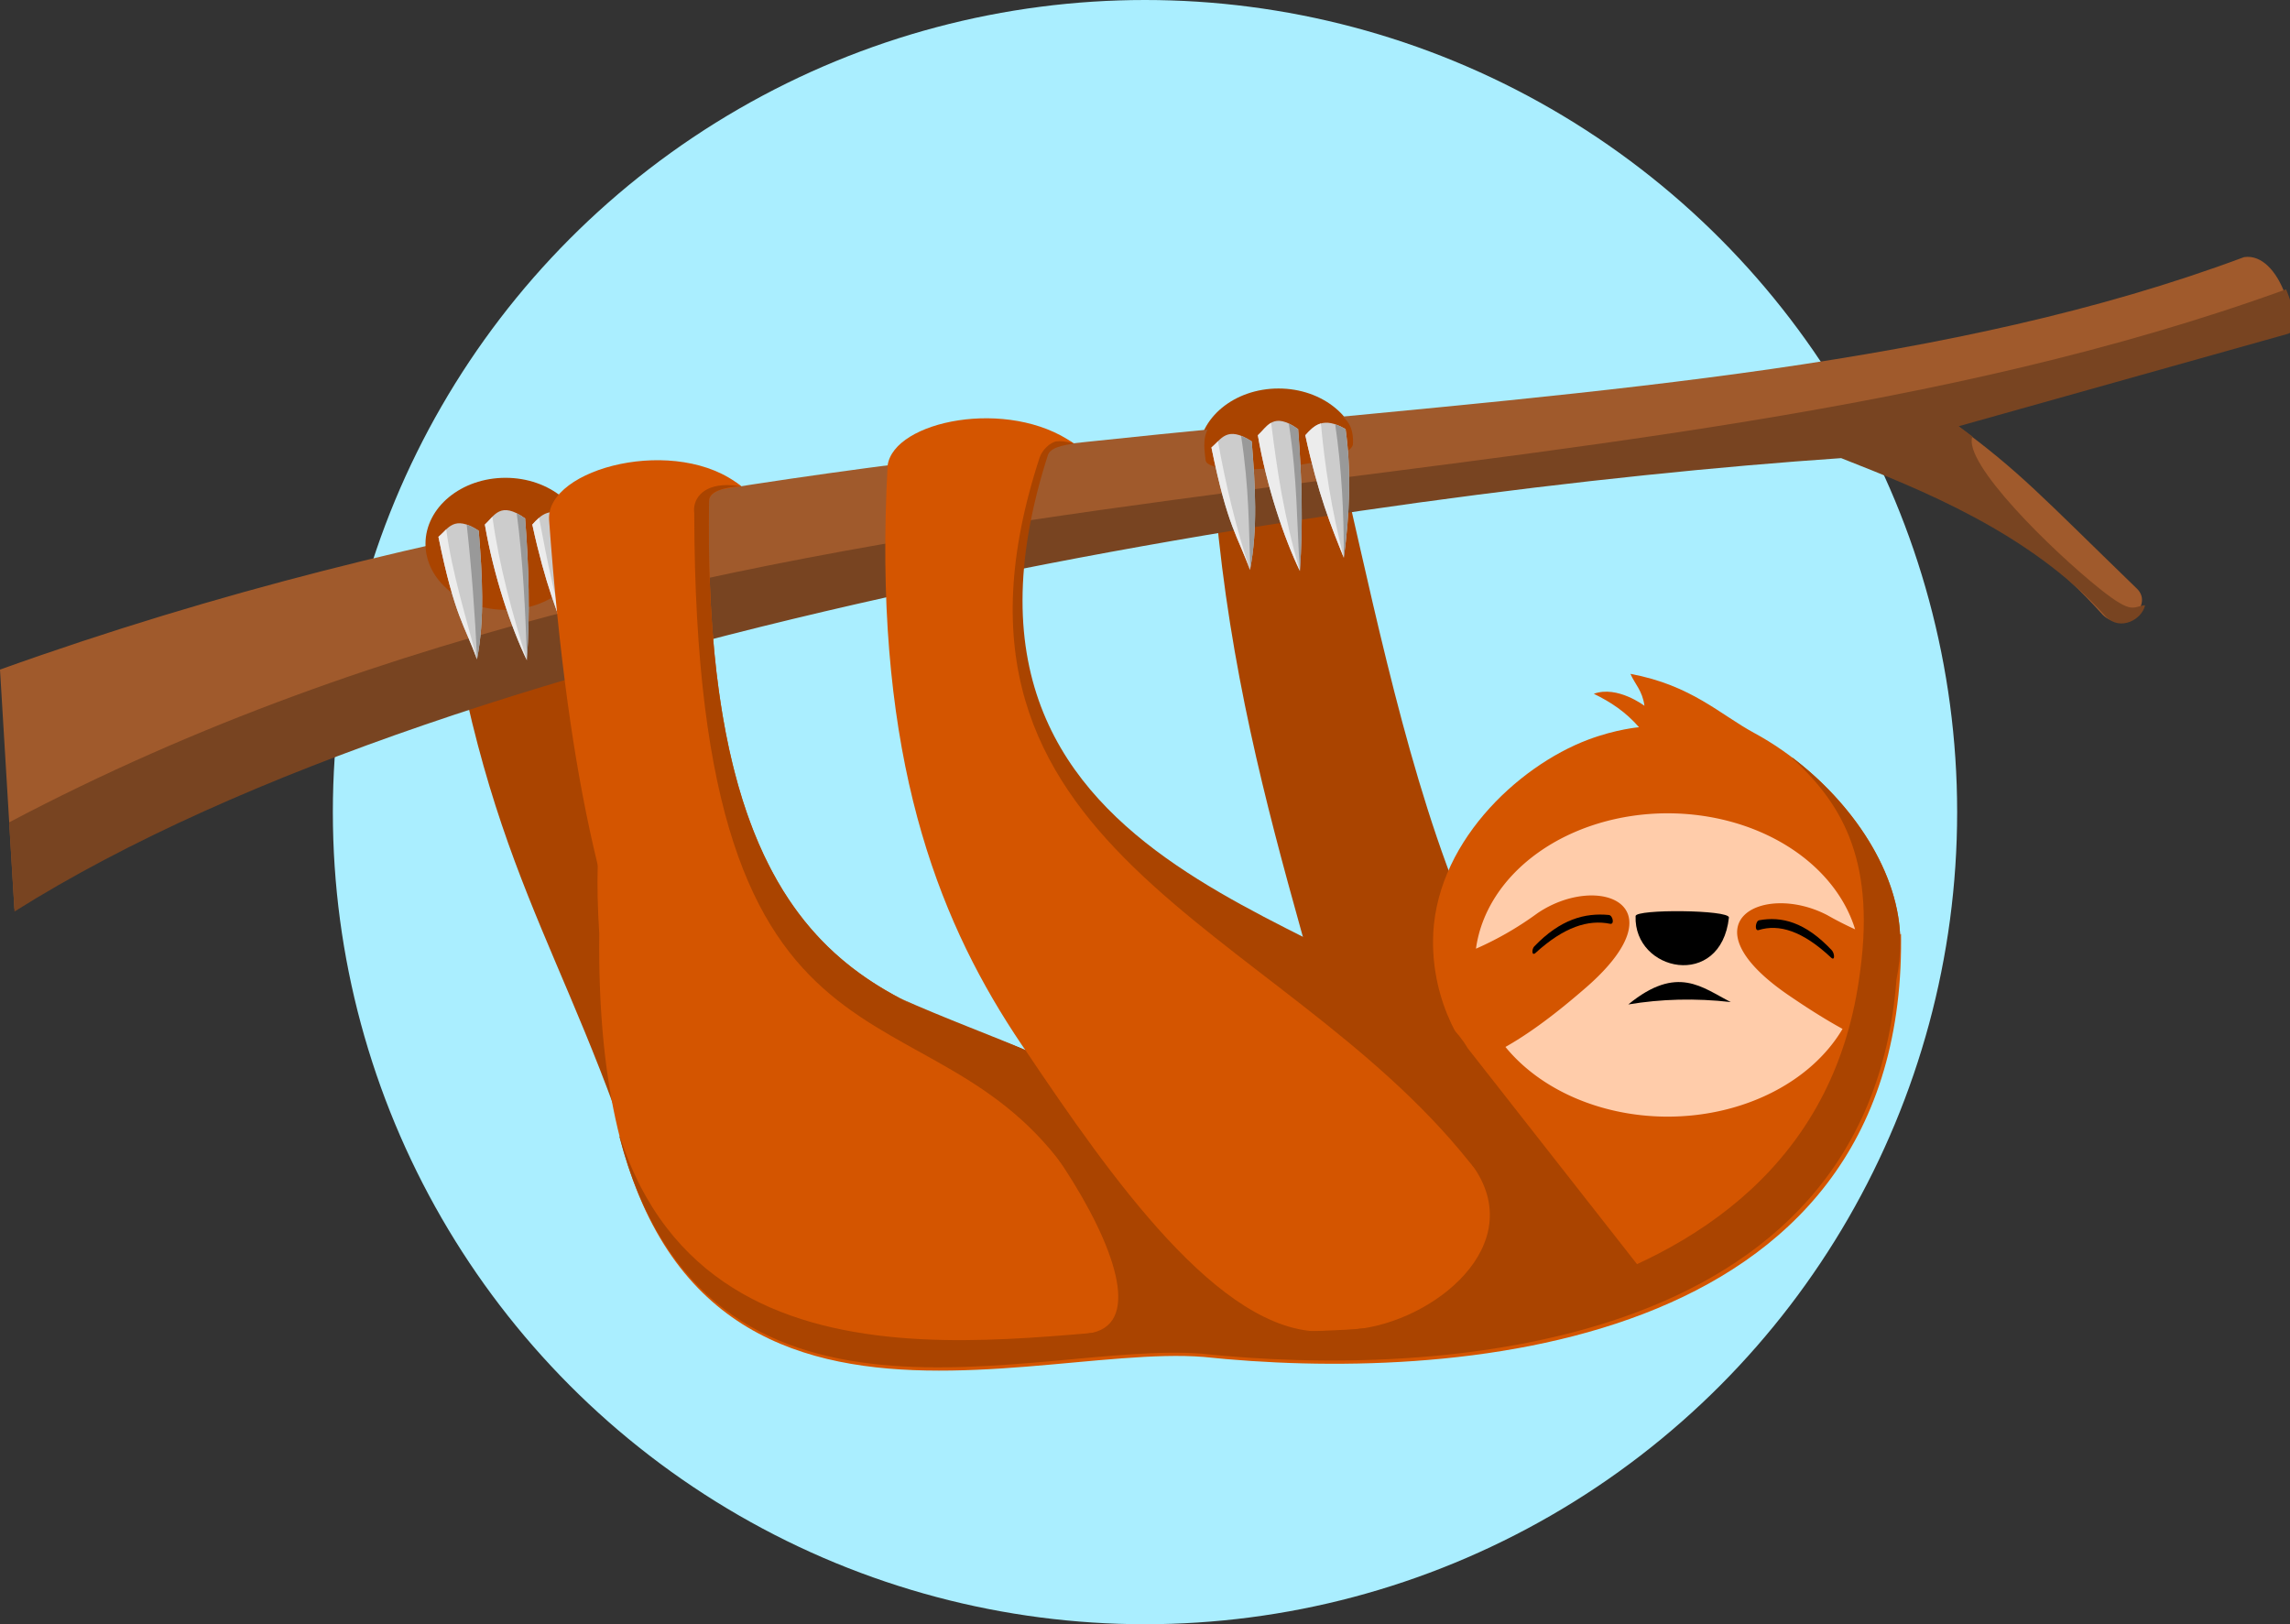 <?xml version="1.0" encoding="UTF-8" standalone="no"?>
<svg
   xmlns:dc="http://purl.org/dc/elements/1.1/"
   xmlns:cc="http://creativecommons.org/ns#"
   xmlns:rdf="http://www.w3.org/1999/02/22-rdf-syntax-ns#"
   xmlns:svg="http://www.w3.org/2000/svg"
   xmlns="http://www.w3.org/2000/svg"
   width="150.044mm"
   height="106.426mm"
   viewBox="0 0 150.044 106.426"
   version="1.1"
   id="svg8">
  <rect x="0" y="0" width="150.044" height="106.426" fill="#333333" stroke="none"/>
  <defs
     id="defs2" />
  <g
     id="layer1"
     transform="translate(-2.457,-46.273)">
    <circle
       style="fill:#aaeeff;fill-opacity:1;stroke:none;stroke-width:2.29"
       id="path894"
       cx="77.479"
       cy="99.486"
       r="53.213" />
    <ellipse
       style="fill:#d45500;fill-opacity:1;stroke:none;stroke-width:0.287"
       id="path1046"
       cx="71.906"
       cy="75.786"
       rx="1.121"
       ry="0.754" />
    <ellipse
       style="fill:#d45500;fill-opacity:1;stroke:none;stroke-width:0.265"
       id="path1044"
       cx="49.544"
       cy="78.926"
       rx="1.837"
       ry="1.311" />
    <path
       style="fill:#aa4400;stroke:none;stroke-width:0.265px;stroke-linecap:butt;stroke-linejoin:miter;stroke-opacity:1"
       d="M 44.699,124.738 64.54,122.971 C 47.747,120.527 44.013,98.961 39.389,79.685 l -8.205,1.763 c 2.86,21.954 8.273,26.3 13.515,43.29 z"
       id="path868-1" />
    <ellipse
       style="fill:#aa4400;fill-opacity:1;stroke-width:0.265"
       id="path893"
       cx="86.228"
       cy="76.055"
       rx="5.245"
       ry="4.326" />
    <path
       style="fill:#aa4400;stroke:none;stroke-width:0.265px;stroke-linecap:butt;stroke-linejoin:miter;stroke-opacity:1"
       d="m 93.266,129.835 21.923,-7.371 C 98.395,120.02 94.394,93.643 89.769,74.367 l -7.938,1.228 c 1.159,21.765 8.386,36.16 11.434,54.24 z"
       id="path868" />
    <path
       id="path835"
       style="fill:#d45500;stroke-width:1"
       d="m 306.834,510.127 c 59.661,6.313 172.986,-0.284 172.482,-103.287 -5.8e-4,-0.446 -0.005,-0.892 -0.014,-1.338 -12.618,9.786 -29.216,15.227 -46.453,15.227 -6.119,-1.1e-4 -12.21,-0.687 -18.109,-2.041 -35.896,18.881 -82.3,29.314 -130.383,29.314 -69.218,-1.9e-4 -133.272,-144.723 -126.921,-42.555 -1.569,144.646 101.834,100.905 149.398,104.68 z"
       transform="scale(0.265)" />
    <path
       style="fill:#a05a2c;fill-opacity:1;stroke:none;stroke-width:0.265px;stroke-linecap:butt;stroke-linejoin:miter;stroke-opacity:1"
       d="M 3.402,105.833 C 33.074,87.149 91.998,78.266 123.031,76.162 c 6.029,2.559 11.235,3.748 17.198,10.394 1.293,1.281 3.378,-0.593 2.254,-1.7 -6.366,-6.169 -7.637,-7.639 -11.893,-10.773 l 21.545,-6.048 c 1.048,-0.254 -0.258,-5.276 -2.646,-4.914 C 111.4,77.339 59.677,69.614 2.457,90.147 Z"
       id="path849" />
    <path
       id="path849-5"
       style="fill:#784421;fill-opacity:1;stroke:none;stroke-width:1px;stroke-linecap:butt;stroke-linejoin:miter;stroke-opacity:1"
       d="M 574.504,246.16 C 405.645,307.333 197.166,279.908 11.529,377.953 L 12.857,400 C 124.848,329.482 347.077,295.903 464.498,287.893 c 19.242,7.596 46.713,18.309 65.502,39.25 3.629,3.596 8.9,0.615 9.639,-2.871 -3.036,0.203 -2.843,2.615 -11.258,-4.123 -11.833,-9.475 -33.876,-31.11 -31.43,-37.602 -1.105,-0.837 -2.158,-1.648 -3.379,-2.547 L 575,257.143 c 2.097,-0.508 1.682,-6.065 -0.496,-10.982 z"
       transform="scale(0.265)" />
    <path
       id="path833"
       style="fill:#d45500;fill-opacity:1;stroke-width:0.265"
       d="m 126.966,107.986 c 0,7.619 -6.854,13.796 -15.308,13.796 -8.454,0 -15.308,-6.177 -15.308,-13.796 0,-6.34 5.528,-11.506 10.171,-13.249 1.85,-0.695 3.328,-0.813 3.328,-0.813 -0.885,-1.011 -1.833,-1.638 -2.963,-2.191 1.537,-0.566 3.318,0.787 3.318,0.787 -0.137,-1.002 -0.614,-1.397 -0.919,-2.093 4.011,0.748 5.861,2.658 8.118,3.878 4.936,2.667 9.563,8.191 9.563,13.682 z" />
    <path
       style="fill:#aa4400;stroke:none;stroke-width:0.265px;stroke-linecap:butt;stroke-linejoin:miter;stroke-opacity:1"
       d="m 81.885,73.967 c -0.677,0.765 -0.535,1.621 -0.434,2.472 0.211,1.252 9.661,0.343 9.655,-1.102 0.066,-1.509 -0.784,-1.938 -1.771,-2.405 l -3.742,-0.935 z"
       id="path895" />
    <path
       style="fill:#cccccc;stroke:none;stroke-width:0.321px;stroke-linecap:butt;stroke-linejoin:miter;stroke-opacity:1"
       d="m 84.357,83.628 c -0.805,-2.276 -1.444,-2.723 -2.525,-8.033 0.636,-0.516 0.992,-1.474 2.639,-0.402 0.237,2.922 0.401,5.814 -0.115,8.435 z"
       id="path870" />
    <path
       style="fill:#cccccc;stroke:none;stroke-width:0.321px;stroke-linecap:butt;stroke-linejoin:miter;stroke-opacity:1"
       d="m 87.627,83.686 c -1.038,-2.153 -2.173,-5.522 -2.754,-8.894 0.629,-0.564 0.997,-1.576 2.639,-0.402 0.249,3.169 0.325,6.28 0.115,9.296 z"
       id="path870-7" />
    <path
       style="fill:#cccccc;stroke:none;stroke-width:0.321px;stroke-linecap:butt;stroke-linejoin:miter;stroke-opacity:1"
       d="m 90.508,82.825 c -0.842,-2.087 -1.683,-4.156 -2.525,-8.033 0.577,-0.638 1.165,-1.259 2.639,-0.402 0.386,2.812 0.263,5.623 -0.115,8.435 z"
       id="path870-9" />
    <ellipse
       style="fill:#aa4400;fill-opacity:1;stroke-width:0.265"
       id="path893-8"
       cx="35.58"
       cy="81.907"
       rx="5.245"
       ry="4.326" />
    <path
       style="fill:#aa4400;stroke:none;stroke-width:0.265px;stroke-linecap:butt;stroke-linejoin:miter;stroke-opacity:1"
       d="m 31.161,80.442 c -0.677,0.765 -0.535,1.621 -0.434,2.472 0.211,1.252 9.661,0.343 9.655,-1.102 0.066,-1.509 -0.784,-1.938 -1.771,-2.405 l -3.742,-0.935 z"
       id="path895-0" />
    <path
       style="fill:#cccccc;stroke:none;stroke-width:0.321px;stroke-linecap:butt;stroke-linejoin:miter;stroke-opacity:1"
       d="m 33.709,89.481 c -0.805,-2.276 -1.444,-2.723 -2.525,-8.033 0.636,-0.516 0.992,-1.474 2.639,-0.402 0.237,2.922 0.401,5.814 -0.115,8.435 z"
       id="path870-8" />
    <path
       style="fill:#cccccc;stroke:none;stroke-width:0.321px;stroke-linecap:butt;stroke-linejoin:miter;stroke-opacity:1"
       d="m 36.979,89.538 c -1.038,-2.153 -2.173,-5.522 -2.754,-8.894 0.629,-0.564 0.997,-1.576 2.639,-0.402 0.249,3.169 0.325,6.28 0.115,9.296 z"
       id="path870-7-1" />
    <path
       style="fill:#cccccc;stroke:none;stroke-width:0.321px;stroke-linecap:butt;stroke-linejoin:miter;stroke-opacity:1"
       d="m 39.86,88.678 c -0.842,-2.087 -1.683,-4.156 -2.525,-8.033 0.577,-0.638 1.165,-1.259 2.639,-0.402 0.386,2.812 0.263,5.623 -0.115,8.435 z"
       id="path870-9-5" />
    <path
       id="path870-9-5-7"
       style="fill:#ececec;stroke:none;stroke-width:0.321px;stroke-linecap:butt;stroke-linejoin:miter;stroke-opacity:1"
       d="m 37.777,80.198 c -0.157,0.133 -0.3,0.289 -0.442,0.446 0.842,3.877 1.683,5.946 2.525,8.033 -1.03,-2.826 -1.54,-5.653 -2.083,-8.48 z" />
    <path
       style="fill:#d45500;stroke:none;stroke-width:0.265px;stroke-linecap:butt;stroke-linejoin:miter;stroke-opacity:1"
       d="m 76.068,119.294 c -7.807,-9.311 -27.781,-0.919 -27.152,-40.202 0.007,-0.709 1.244,-0.906 2.108,-0.955 -4.162,-3.414 -12.796,-1.208 -12.59,2.197 2.589,35.766 10.511,38.723 20.439,52.342 l 22.106,0.636 z"
       id="path851-7" />
    <path
       style="fill:#d45500;stroke:none;stroke-width:0.265px;stroke-linecap:butt;stroke-linejoin:miter;stroke-opacity:1"
       d="M 98.085,115.472 C 92.998,106.727 61.751,104.618 70.949,76.023 c 0.22,-0.746 1.85,-0.701 1.85,-0.701 -4.261,-3.021 -11.789,-1.481 -12.184,1.455 -1.94,35.807 15.069,42.415 23.201,57.176 l 26.269,-3.173 z"
       id="path851" />
    <path
       id="path952"
       style="fill:#ffccaa;fill-opacity:1;stroke:none;stroke-width:1.115"
       d="m 421.398,375.715 a 47.679,37.5 0 0 0 -47.193,33.477 c 5.015,-2.208 10.075,-5.023 15.264,-8.814 15.048,-10.166 36.154,-2.017 10.996,19.236 -7.933,6.835 -13.94,11.03 -18.971,13.871 a 47.679,37.5 0 0 0 40.113,17.23 47.679,37.5 0 0 0 43.236,-21.693 c -3.626,-1.994 -7.731,-4.509 -12.521,-7.771 -27.401,-18.271 -7.351,-28.756 8.75,-20.357 2.332,1.328 4.62,2.484 6.879,3.51 a 47.679,37.5 0 0 0 -46.344,-28.688 47.679,37.5 0 0 0 -0.209,0 z"
       transform="scale(0.265)" />
    <path
       style="fill:#000000;stroke:none;stroke-width:0.218px;stroke-linecap:butt;stroke-linejoin:miter;stroke-opacity:1"
       d="m 102.981,108.289 c 1.724,-1.794 3.331,-2.211 4.89,-2.063 0.263,0.025 0.388,0.647 0.075,0.576 -1.42,-0.29 -3.018,0.205 -4.892,1.923 -0.241,0.194 -0.243,-0.245 -0.073,-0.436 z"
       id="path980" />
    <path
       style="fill:#000000;stroke:none;stroke-width:0.224px;stroke-linecap:butt;stroke-linejoin:miter;stroke-opacity:1"
       d="m 122.489,108.549 c -1.76,-1.879 -3.308,-2.24 -4.769,-1.978 -0.247,0.044 -0.319,0.741 -0.029,0.643 1.32,-0.41 2.865,0.038 4.761,1.823 0.242,0.2 0.211,-0.287 0.037,-0.487 z"
       id="path980-6" />
    <path
       style="fill:#000000;stroke:none;stroke-width:0.305px;stroke-linecap:butt;stroke-linejoin:miter;stroke-opacity:1"
       d="m 109.623,106.297 c 0.015,-0.465 6.116,-0.415 6.116,0.094 -0.525,4.762 -6.247,3.555 -6.116,-0.094 z"
       id="path997" />
    <path
       style="fill:#000000;stroke:none;stroke-width:0.404px;stroke-linecap:butt;stroke-linejoin:miter;stroke-opacity:1"
       d="m 109.146,112.088 c 3.228,-2.645 4.852,-1.087 6.715,-0.156 -2.329,-0.265 -4.564,-0.203 -6.715,0.156 z"
       id="path999" />
    <path
       id="path870-8-9"
       style="fill:#999999;stroke:none;stroke-width:0.321px;stroke-linecap:butt;stroke-linejoin:miter;stroke-opacity:1"
       d="m 33.035,80.645 c 0.328,2.93 0.54,5.859 0.682,8.789 0.505,-2.608 0.342,-5.484 0.106,-8.389 -0.304,-0.198 -0.562,-0.325 -0.788,-0.4 z" />
    <path
       id="path870-7-1-0"
       style="fill:#999999;stroke:none;stroke-width:0.321px;stroke-linecap:butt;stroke-linejoin:miter;stroke-opacity:1"
       d="m 36.313,79.904 c 0.422,3.167 0.556,6.333 0.674,9.5 0.198,-2.974 0.122,-6.039 -0.122,-9.161 -0.203,-0.145 -0.385,-0.256 -0.552,-0.339 z" />
    <path
       id="path870-0"
       style="fill:#999999;stroke:none;stroke-width:0.321px;stroke-linecap:butt;stroke-linejoin:miter;stroke-opacity:1"
       d="m 83.775,74.829 c 0.542,3.521 0.491,5.941 0.606,8.667 0.485,-2.586 0.324,-5.429 0.091,-8.302 C 84.207,75.022 83.979,74.907 83.775,74.829 Z" />
    <path
       id="path870-7-6"
       style="fill:#999999;stroke:none;stroke-width:0.321px;stroke-linecap:butt;stroke-linejoin:miter;stroke-opacity:1"
       d="m 86.9,74.024 c 0.578,3.724 0.511,6.48 0.728,9.662 0.21,-3.016 0.134,-6.127 -0.115,-9.296 -0.228,-0.163 -0.43,-0.281 -0.613,-0.366 z" />
    <path
       id="path870-9-7"
       style="fill:#999999;stroke:none;stroke-width:0.321px;stroke-linecap:butt;stroke-linejoin:miter;stroke-opacity:1"
       d="m 89.941,74.076 c 0.431,2.916 0.569,5.833 0.566,8.749 0.378,-2.812 0.5,-5.624 0.115,-8.435 -0.252,-0.147 -0.477,-0.247 -0.681,-0.314 z" />
    <path
       id="path870-8-2"
       style="fill:#ececec;stroke:none;stroke-width:0.321px;stroke-linecap:butt;stroke-linejoin:miter;stroke-opacity:1"
       d="m 31.693,80.963 c -0.17,0.161 -0.33,0.339 -0.51,0.485 1.081,5.311 1.72,5.757 2.525,8.033 -0.725,-2.818 -1.61,-5.572 -2.015,-8.518 z" />
    <path
       id="path870-7-1-6"
       style="fill:#ececec;stroke:none;stroke-width:0.321px;stroke-linecap:butt;stroke-linejoin:miter;stroke-opacity:1"
       d="m 34.718,80.136 c -0.165,0.168 -0.32,0.354 -0.492,0.508 0.581,3.372 1.716,6.741 2.754,8.894 -0.954,-3.054 -1.808,-6.148 -2.262,-9.403 z" />
    <path
       id="path870-5"
       style="fill:#ececec;stroke:none;stroke-width:0.321px;stroke-linecap:butt;stroke-linejoin:miter;stroke-opacity:1"
       d="m 82.26,75.184 c -0.141,0.14 -0.277,0.288 -0.428,0.411 1.079,5.303 1.718,5.756 2.522,8.025 -0.914,-2.785 -1.591,-5.599 -2.093,-8.436 z" />
    <path
       id="path870-7-0"
       style="fill:#ececec;stroke:none;stroke-width:0.321px;stroke-linecap:butt;stroke-linejoin:miter;stroke-opacity:1"
       d="m 85.746,73.977 c -0.339,0.19 -0.578,0.551 -0.873,0.815 0.581,3.372 1.716,6.74 2.754,8.894 -1.071,-3.649 -1.506,-6.706 -1.882,-9.709 z" />
    <path
       id="path870-9-72"
       style="fill:#ececec;stroke:none;stroke-width:0.321px;stroke-linecap:butt;stroke-linejoin:miter;stroke-opacity:1"
       d="m 89.004,74.021 c -0.423,0.12 -0.724,0.443 -1.021,0.771 0.842,3.877 1.683,5.946 2.525,8.033 -0.823,-3.176 -1.25,-6.055 -1.504,-8.804 z" />
    <path
       id="path835-4"
       style="fill:#aa4400;stroke-width:0.265"
       d="m 119.901,95.921 c -0.011,0.006 -0.021,0.012 -0.032,0.018 3.425,3.111 5.541,6.95 4.391,14.525 -3.468,23.944 -35.259,23.543 -43.281,22.848 -8.022,-0.695 -31.763,6.512 -37.913,-12.595 l -0.022,0.044 c 5.684,21.743 27.345,13.354 38.139,14.21 h 5e-4 c 15.224,1.611 43.65,0.041 45.534,-24.519 0.161,-0.801 0.249,-1.624 0.249,-2.467 0,-4.546 -3.172,-9.114 -7.066,-12.065 z" />
    <path
       id="path851-3"
       style="fill:#aa4400;stroke:none;stroke-width:0.265px;stroke-linecap:butt;stroke-linejoin:miter;stroke-opacity:1"
       d="m 71.684,75.193 c -0.422,0.058 -0.948,0.569 -1.108,1.057 -8.457,25.872 15.537,30.377 28.115,46.109 3.098,3.876 6.368,4.56 11.921,7.893 l 0.003,-5.2e-4 -12.001,-15.308 c -5.086,-8.745 -36.689,-10.278 -27.491,-38.873 0.232,-0.626 1.58,-0.665 1.676,-0.748 0,0 -0.693,-0.187 -1.115,-0.129 z" />
    <path
       style="fill:#aa4400;stroke:none;stroke-width:0.265px;stroke-linecap:butt;stroke-linejoin:miter;stroke-opacity:1"
       d="m 98.919,122.612 c 3.8,5.252 -2.57,10.274 -7.633,10.759 6.178,0.877 12.492,-0.914 18.8,-2.591 l -0.85,-1.701 -9.686,-6.898 z"
       id="path1533" />
    <path
       style="fill:#aa4400;stroke:none;stroke-width:0.265px;stroke-linecap:butt;stroke-linejoin:miter;stroke-opacity:1"
       d="m 61.405,111.672 c 2.77,1.256 6.489,2.633 8.234,3.405 5.618,8.359 12.746,18.538 19.476,18.444 l -15.705,0.16 c 7.569,-0.37 -5.253,-18.805 -12.005,-22.01 z"
       id="path1535" />
    <path
       id="path851-7-2"
       style="fill:#aa4400;stroke:none;stroke-width:0.265px;stroke-linecap:butt;stroke-linejoin:miter;stroke-opacity:1"
       d="m 50.162,78.056 c -1.819,-0.019 -2.326,1.067 -2.217,1.824 0.066,39.692 15.414,29.901 24.655,43.465 l 8.379,9.967 -9.388,-14.284 c -1.688,-2.013 -1.961,-3.95 -1.961,-3.95 -0.109,-0.003 -0.203,-0.082 -0.305,-0.123 -9.008,-3.608 -20.897,-5.416 -20.409,-35.862 0.007,-0.709 1.244,-0.906 2.108,-0.955 -0.315,-0.052 -0.602,-0.077 -0.862,-0.08 z" />
    <ellipse
       style="fill:none;fill-opacity:0;stroke-width:0.265"
       id="path889"
       cx="64.539"
       cy="55.733"
       rx="30.522"
       ry="34.018" />
  </g>
</svg>
